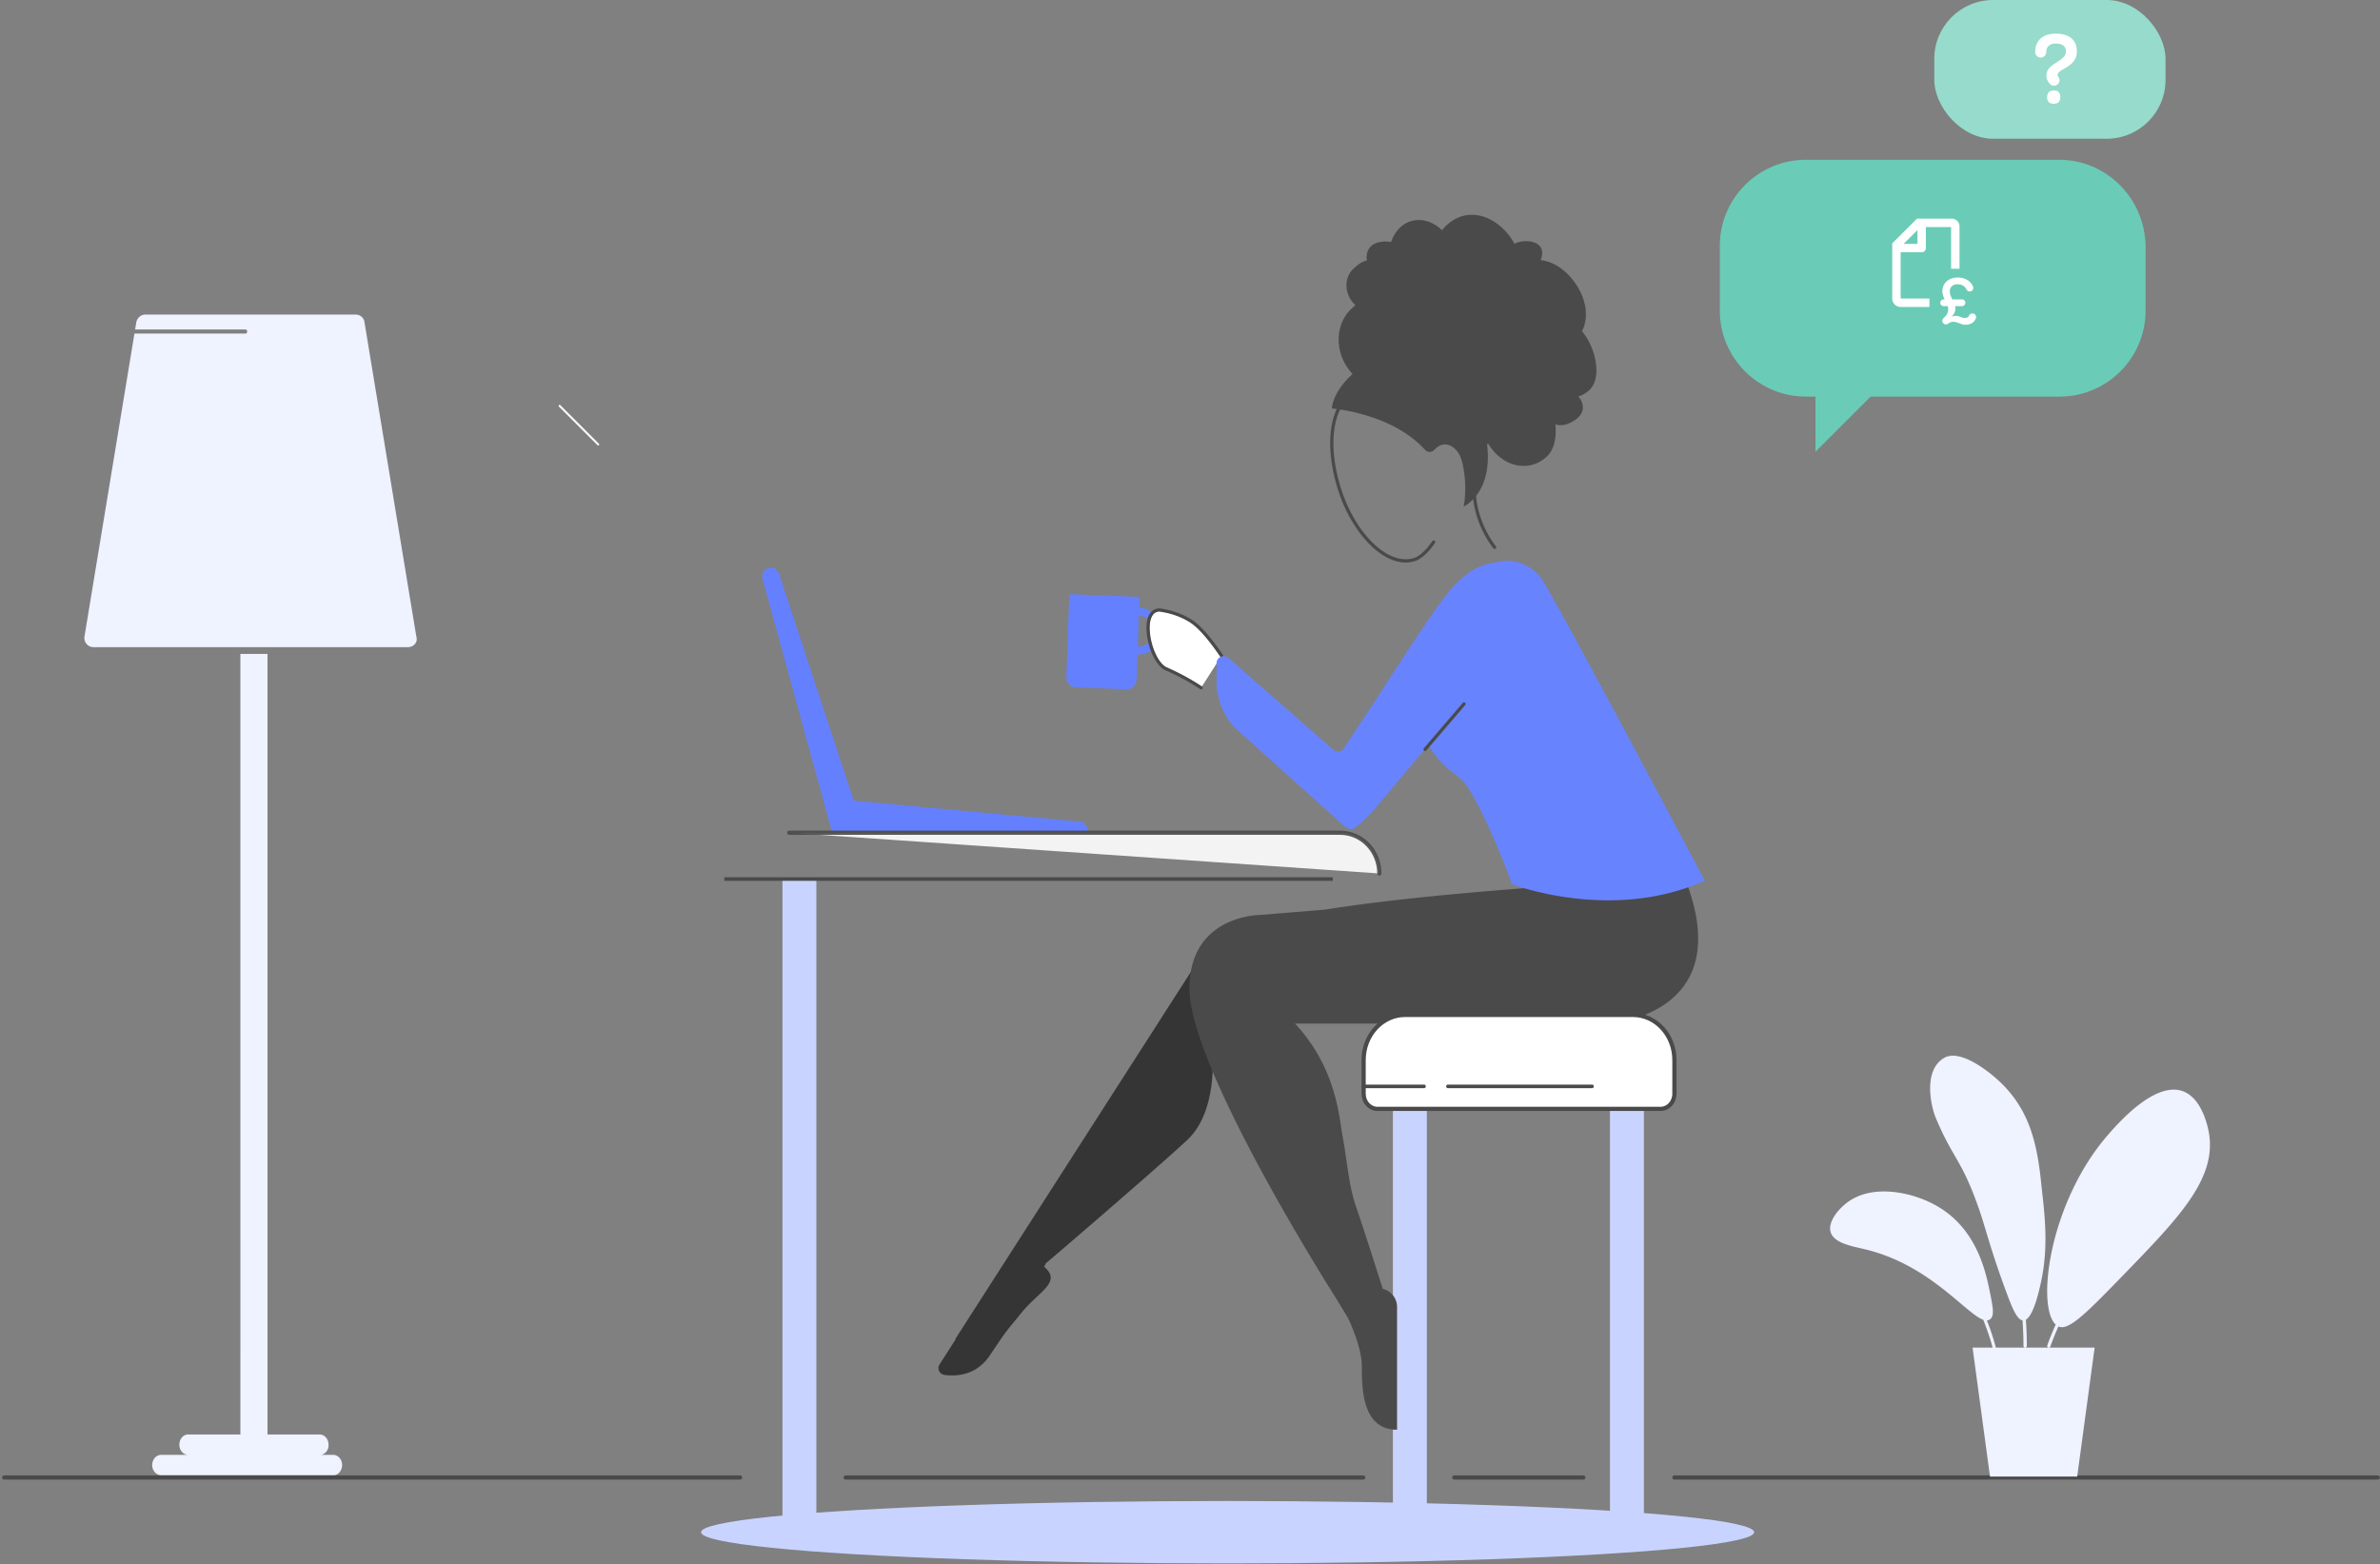 
<svg width="566" height="372" xmlns="http://www.w3.org/2000/svg"><rect width="100%" height="100%" fill="#808080" stroke="none"/><g transform="translate(1)" fill="none" fill-rule="evenodd"><g transform="translate(0 51.085)"><path d="M275.189 99.21c.11-3.074-2.25-5.658-5.272-5.772l.08-2.188a.387.387 0 0 0-.101-.288.374.374 0 0 0-.276-.122l-15.921-.586a.373.373 0 0 0-.284.102.386.386 0 0 0-.12.281l-.176 4.953-.12 3.345-.215 6.129-.068 1.87-.106 3.003c-.042 1.316.967 2.42 2.26 2.474l12.012.44c1.293.044 2.378-.983 2.429-2.298l.158-4.474.053-1.502c3.021.11 5.558-2.292 5.667-5.366zm-5.607 3.479l.083-2.356.086-2.36.09-2.647c1.958.128 3.46 1.816 3.389 3.81-.07 1.994-1.687 3.568-3.648 3.553z" fill="#6480FF" fill-rule="nonzero"/><path d="M289.505 104.885c-2.95-4.338-5.433-7.124-7.45-8.358-2.16-1.32-4.597-2.164-7.31-2.532-4.74 0-2.577 11.555 1.33 13.869 3.105 1.363 5.958 2.904 8.559 4.622" stroke="#4A4A4A" stroke-width=".5" fill="#FFF" fill-rule="nonzero" stroke-linecap="round"/><path d="M289.823 104.668a.385.385 0 0 1-.636.434c-2.922-4.297-5.375-7.048-7.334-8.246-2.113-1.292-4.499-2.119-7.108-2.475-1.849 0-2.66 2.254-2.196 5.629.452 3.293 1.996 6.5 3.68 7.5 3.125 1.373 5.997 2.924 8.617 4.655a.385.385 0 0 1-.424.643c-2.583-1.707-5.416-3.237-8.544-4.613-1.969-1.166-3.61-4.577-4.092-8.08-.518-3.776.464-6.505 3.01-6.501 2.765.374 5.252 1.235 7.459 2.585 2.076 1.269 4.59 4.09 7.568 8.47z" fill="#4A4A4A" fill-rule="nonzero"/><ellipse fill="#C9D3FF" cx="290.944" cy="313.327" rx="125.222" ry="7.42"/><path d="M307.674 184.904l-22.834-8.947-58.734 91.549.278-.232-3.981 6.216a1.59 1.59 0 0 0-.046 1.54c.251.49.738.825 1.298.897 2.816.367 7.528.114 10.687-4.58 4.772-7.08 3.805-5.514 7.55-10.178 4.053-5.073 9.773-7.249 5.42-10.99l.422-.832 2.394-2.014s23.363-19.996 31.157-27.23c8.67-8.046 5.637-25.52 5.637-25.52l20.752-9.68z" fill="#353535"/><path d="M349.23 66.26a.385.385 0 1 1 .77 0c0 .182.017.535.07 1.035.088.839.246 1.776.494 2.785a23.82 23.82 0 0 0 4.196 8.787.385.385 0 0 1-.612.466 24.585 24.585 0 0 1-4.332-9.07 21.743 21.743 0 0 1-.512-2.888 11.651 11.651 0 0 1-.074-1.116z" fill="#4A4A4A" fill-rule="nonzero"/><path fill="#C9D3FF" d="M330.258 213.086h8.065v104.121h-8.065z"/><path d="M200.11 300.323h123.07M344.849 300.323h30.684M397.201 300.323h167.26" stroke="#4A4A4A" stroke-linecap="round"/><path fill="#C9D3FF" d="M185.079 158.127h8.065V310.75h-8.065zM381.877 213.086h8.065v104.121h-8.065z"/><path d="M321 41.632a.385.385 0 1 1 .366.679c-5.638 3.041-6.733 12.837-3.312 23.227 3.42 10.388 11.122 18.06 17.26 16.073.21-.051.63-.238 1.207-.644.992-.698 2.04-1.784 3.097-3.344a.385.385 0 1 1 .637.432c-1.107 1.636-2.221 2.79-3.29 3.542-.66.463-1.168.69-1.443.755-6.645 2.152-14.664-5.835-18.2-16.573-3.523-10.702-2.386-20.875 3.678-24.147z" fill="#4A4A4A" fill-rule="nonzero"/><path d="M314.12 165.253c30.621-4.878 79.048-7.053 79.048-7.053l-.199.566 6.882-.566c12.555 32.483-18.408 34.148-18.408 34.148H306.97c10.042 10.826 10.522 22.735 11.321 26.84.975 5.034 1.444 11.655 3.124 16.506 2.126 6.147 5.902 18.123 6.416 19.757a4.412 4.412 0 0 1 3.408 4.259v29.247c-8.37 0-8.37-9.994-8.37-14.991s-3.344-11.663-3.344-11.663l-2.513-4.16c0-.004-35.147-54.969-35.147-74.125 0-17.488 16.74-17.488 16.74-17.488l15.516-1.277z" fill="#4A4A4A"/><path d="M333.15 190.302h54.197c5.442 0 9.854 4.802 9.854 10.725v8.042c0 1.975-1.471 3.576-3.286 3.576h-67.337c-1.815 0-3.286-1.6-3.286-3.576v-8.042c0-2.845 1.039-5.573 2.888-7.585 1.848-2.011 4.356-3.14 6.97-3.14z" stroke="#4A4A4A" fill="#FFF"/><path d="M197.972 146.9h-.048a1.318 1.318 0 0 1-.942-.38c-.08-.08-.149-.169-.203-.265a1.348 1.348 0 0 1-.146-.315L180.29 86.406c-.244-1.067.422-2.132 1.503-2.4 1.08-.27 2.182.354 2.486 1.407l17.765 53.94 53.496 4.95c1.382-.043 2.314 1.3 2.097 2.542l-59.665.055z" fill="#6480FF"/><path d="M327.031 156.66c0-2.57-.98-5.033-2.724-6.85-1.744-1.816-4.11-2.837-6.576-2.837H186.692" stroke="#4A4A4A" fill="#FFF" opacity=".9" stroke-linecap="round"/><path d="M374.332 43.236c1.005 1.016 1.385 2.473.85 3.773-.744 1.81-4.156 3.64-6.182 2.84a2.36 2.36 0 0 1-.11-.046c.295 2.981-.184 5.78-1.813 7.467-3.64 3.755-9.51 3.139-13.133-1.37-.347-.432-.66-.883-.94-1.35l-.363-.05c1.463 11.73-5.572 14.914-5.572 14.914.898-4.515.063-9.91-.742-11.805a5.193 5.193 0 0 0-2.06-2.51c-1.822-1.078-3.273-.154-4.175.817-.3.313-.705.484-1.124.474-.418-.01-.816-.199-1.103-.525-7.927-8.745-22.125-9.792-22.125-9.792s.043-3.822 4.921-8.202a11.655 11.655 0 0 1-.262-.292c-4.062-4.595-4.062-11.42 0-15.246.31-.29.624-.574.938-.845a6.33 6.33 0 0 1-.502-.505c-2.16-2.449-2.156-6.087 0-8.126 1.07-1.007 2.15-1.776 3.257-2.001a3.668 3.668 0 0 1 .997-3.42c.975-.919 3.028-1.309 4.7-.96.137-.322.274-.636.414-.938 2.216-4.859 7.718-5.743 11.728-1.867 1.817-2.257 4.38-3.776 7.385-3.665 4.04.126 7.855 3.179 9.852 6.886 1.717-.914 4.753-.887 6.005.536.794.899.701 2.173.217 3.359 2.848.287 5.683 2.081 7.862 4.973 2.888 3.83 3.774 8.444 1.965 11.944 3.142 3.604 4.926 10.961 1.802 13.945a7.512 7.512 0 0 1-2.687 1.587zM338.634 125.914a.306.306 0 0 1-.16-.044.308.308 0 0 1-.107-.423l7.458-12.32a.314.314 0 0 1 .414-.082c.138.083.19.258.117.402l-7.454 12.327a.32.32 0 0 1-.268.14z" fill="#4A4A4A"/><path d="M472.87 269.414c-.575-2.166-1.362-4.43-2.22-6.608-4.137-1.45-12.672-12.974-27.868-16.701-3.172-.775-7.613-1.453-8.425-4.141-.75-2.493 1.945-5.645 4.215-7.251 5.932-4.216 15.197-2.33 21.063 1.035 9.576 5.487 11.653 15.816 12.64 20.719.674 3.347 1.085 5.394 0 6.216a1.34 1.34 0 0 1-.752.272c.823 2.13 1.573 4.338 2.121 6.46h23.496l-4.15 30.67h-20.74l-4.146-30.67h4.767zm15.658-5.02c-.764 1.711-1.415 3.319-1.919 4.777a.396.396 0 0 1-.373.238.408.408 0 0 1-.125 0 .383.383 0 0 1-.243-.485c.525-1.517 1.206-3.193 2.007-4.978-4.668-4.33-1.556-28.907 12.29-44.95 2.288-2.651 11.205-12.983 17.925-10.56 5.094 1.832 6.262 10.024 6.328 10.56 1.365 10.454-7.065 19.38-20.037 32.74-8.913 9.186-13.37 13.777-15.817 12.674a2.293 2.293 0 0 1-.036-.016zm-7.748-1.612c.149 2.098.229 4.191.229 6.27a.392.392 0 0 1-.397.362.396.396 0 0 1-.4-.38c0-2.02-.077-4.053-.218-6.09-1.365-.22-2.511-3.034-3.982-7.038-3.696-10.029-4.792-14.845-6.272-19.138-4.215-12.232-6.272-12.087-10.454-22.162-.946-2.284-3.134-11.081 2.089-14.1 3.648-2.113 10.35 2.883 13.583 6.043 6.126 6.017 8.36 13.094 9.405 23.169.716 6.892 2.01 15.04.01 24.175-.464 2.106-1.722 7.814-3.593 8.889zM62.617 290.087H75.04c1.098 0 2.087 1.02 2.087 2.422.11 1.274-.879 2.421-1.977 2.421h3.071c1.127 0 2.14 1.02 2.14 2.421 0 1.275-.9 2.422-2.027 2.422h-41c-1.125 0-2.14-1.02-2.14-2.422 0-1.274.902-2.421 2.14-2.421h6.4c-1.098 0-2.087-1.02-2.087-2.421 0-1.275.879-2.422 2.087-2.422h12.431V104.444h6.452v185.643zM30.972 28.25h26.474c.222 0 .332-.323.332-.484 0-.162-.11-.485-.332-.485H31.132l.293-1.776c.224-.998 1.12-1.775 2.13-1.775h49.99c1.122 0 2.018.777 2.13 1.775l12.33 74.773c.448 1.443-.672 2.552-2.017 2.552H21.225c-1.345 0-2.354-1.22-2.13-2.552L30.972 28.25z" fill="#EFF2FF"/><path d="M141.312 54.886c-.115 0-.115 0-.23-.11l-9.162-9.162c-.115-.11-.115-.22 0-.331.114-.11.229-.11.343 0l9.164 9.161c.114.11.114.221 0 .331 0 .11 0 .11-.115.11z" fill="#FFF"/><path d="M343.85 89.303c-.231.345-.493.67-.781.971-.835.945-4.117 5.231-16.656 24.747l-7.626 11.553a1.687 1.687 0 0 1-1.156 1.026 1.716 1.716 0 0 1-1.519-.335l-24.976-21.87c-.5-.434-1.21-.54-1.818-.271a1.67 1.67 0 0 0-1 1.52v4.24c0 4.012 1.468 7.89 4.135 10.922l26.14 23.499c.668.624 1.765 1.12 2.5.58 4.267-3.206 6.777-7.13 17.626-19.758 4.35 7.145 7.051 6.07 9.76 10.644 5.422 9.195 10.111 22.441 10.111 22.441s23.71 9.173 45.87-.87c-.14.037-29.715-56.216-38.248-70.84a10.529 10.529 0 0 0-6.783-5.004c-1.95-.478-5.49.135-7.622.837-4.12 1.353-7.657 5.549-7.957 5.968z" fill="#6883FE"/><path d="M0 300.323h175" stroke="#4A4A4A" stroke-linecap="round"/></g><path fill="#4A4A4A" fill-rule="nonzero" d="M171.24 209.49v-.847h144.738v.847zM323.292 258.8c-.213 0-.385-.19-.385-.424 0-.234.172-.424.385-.424h14.393c.213 0 .385.19.385.424 0 .234-.172.424-.385.424h-14.393zM343.31 258.8c-.214 0-.386-.19-.386-.424 0-.234.172-.424.385-.424h34.333c.212 0 .385.19.385.424 0 .234-.173.424-.385.424h-34.333zM338.212 178.46a.385.385 0 1 1-.584-.5l9.238-10.787a.385.385 0 1 1 .585.501l-9.239 10.787z"/><g><path d="M488.695 38h-60.248C417.185 38 408 47.185 408 58.447V73.88c0 11.262 9.185 20.447 20.447 20.447h2.296v13.121l13.122-13.121h44.94c11.262 0 20.447-9.185 20.447-20.447V58.447C509.033 47.185 499.958 38 488.695 38z" fill="#6ACCB6"/><g fill-rule="nonzero"><path d="M444 50h30v30h-30z"/><path d="M450.412 59.296L451 57.88v.83l-.588.586zm.588-.586l4.722-4.71H463v9.926h2V53.845A1.845 1.845 0 0 0 463.155 52h-8.26L449 57.88V71a2 2 0 0 0 2 2h6.843v-2H451V58.71zm5.307-5.294l-1.412.584h.827l.585-.584zm6.848.584a.155.155 0 0 1-.155-.155V54h.155zm-.155-.155c0 .086.07.155.155.155H463v-.155zm0 10.081h2V53.845A1.845 1.845 0 0 0 463.155 52h-8.26L449 57.88V71a2 2 0 0 0 2 2h6.843v-2H451V58.71l4.722-4.71H463v9.926zm-6.693-10.51l-1.412.584h.827l.585-.584zM451 57.88l-.588 1.416.588-.586v-.83zm14.584 14.928h-1.648c.048.208.08.432.08.656 0 .72-.432 1.456-1.024 1.92.336-.16.688-.256 1.088-.256.88 0 1.424.496 2.176.496.448 0 .832-.144 1.04-.592a.834.834 0 0 1 .784-.48.86.86 0 0 1 .864.864.917.917 0 0 1-.096.4c-.512 1.072-1.392 1.424-2.512 1.424-.944 0-1.792-.704-2.784-.704-.544 0-.816.128-1.248.432a.865.865 0 0 1-.544.192.854.854 0 0 1-.848-.848c0-.224.064-.448.304-.656.48-.432 1.104-1.136 1.104-2.064 0-.272-.048-.528-.128-.784h-.96a.792.792 0 0 1-.8-.8c0-.448.352-.8.8-.8h.24c-.288-.592-.544-1.232-.544-1.984 0-1.792 1.44-3.216 3.6-3.216 1.808 0 3.12.816 3.68 2.128a.854.854 0 0 1-.784 1.184c-.48 0-.672-.32-.784-.528-.384-.704-1.008-1.184-2.112-1.184-1.12 0-1.84.688-1.84 1.616 0 .736.288 1.36.608 1.984h2.288c.448 0 .8.352.8.8 0 .448-.352.8-.8.8zM455 58v-4a1 1 0 0 1 2 0v5a1 1 0 0 1-1 1h-5a1 1 0 1 1 0-2h4z" fill="#FFF"/></g></g><rect fill="#96DBCB" fill-rule="nonzero" x="459" width="55" height="33" rx="14"/><path d="M486.552 20a2.792 2.792 0 0 1-.888-2.04c0-3.024 4.656-3.216 4.656-5.76 0-1.176-.888-1.848-2.424-1.848-1.344 0-2.256.672-2.256 2.016 0 .72-.6 1.32-1.32 1.32-.72 0-1.32-.6-1.32-1.32C483 9.632 484.824 8 487.896 8c3.168 0 5.016 1.512 5.016 4.2 0 3.864-4.584 4.152-4.584 5.592 0 .192.072.336.24.576.144.216.216.456.216.72 0 .816-.696 1.296-1.296 1.296-.384 0-.696-.144-.936-.384zm.864 4.68c-1.008 0-1.584-.504-1.584-1.56 0-1.08.576-1.608 1.584-1.608s1.56.528 1.56 1.608c0 1.056-.552 1.56-1.56 1.56z" fill="#FFF"/></g></svg>